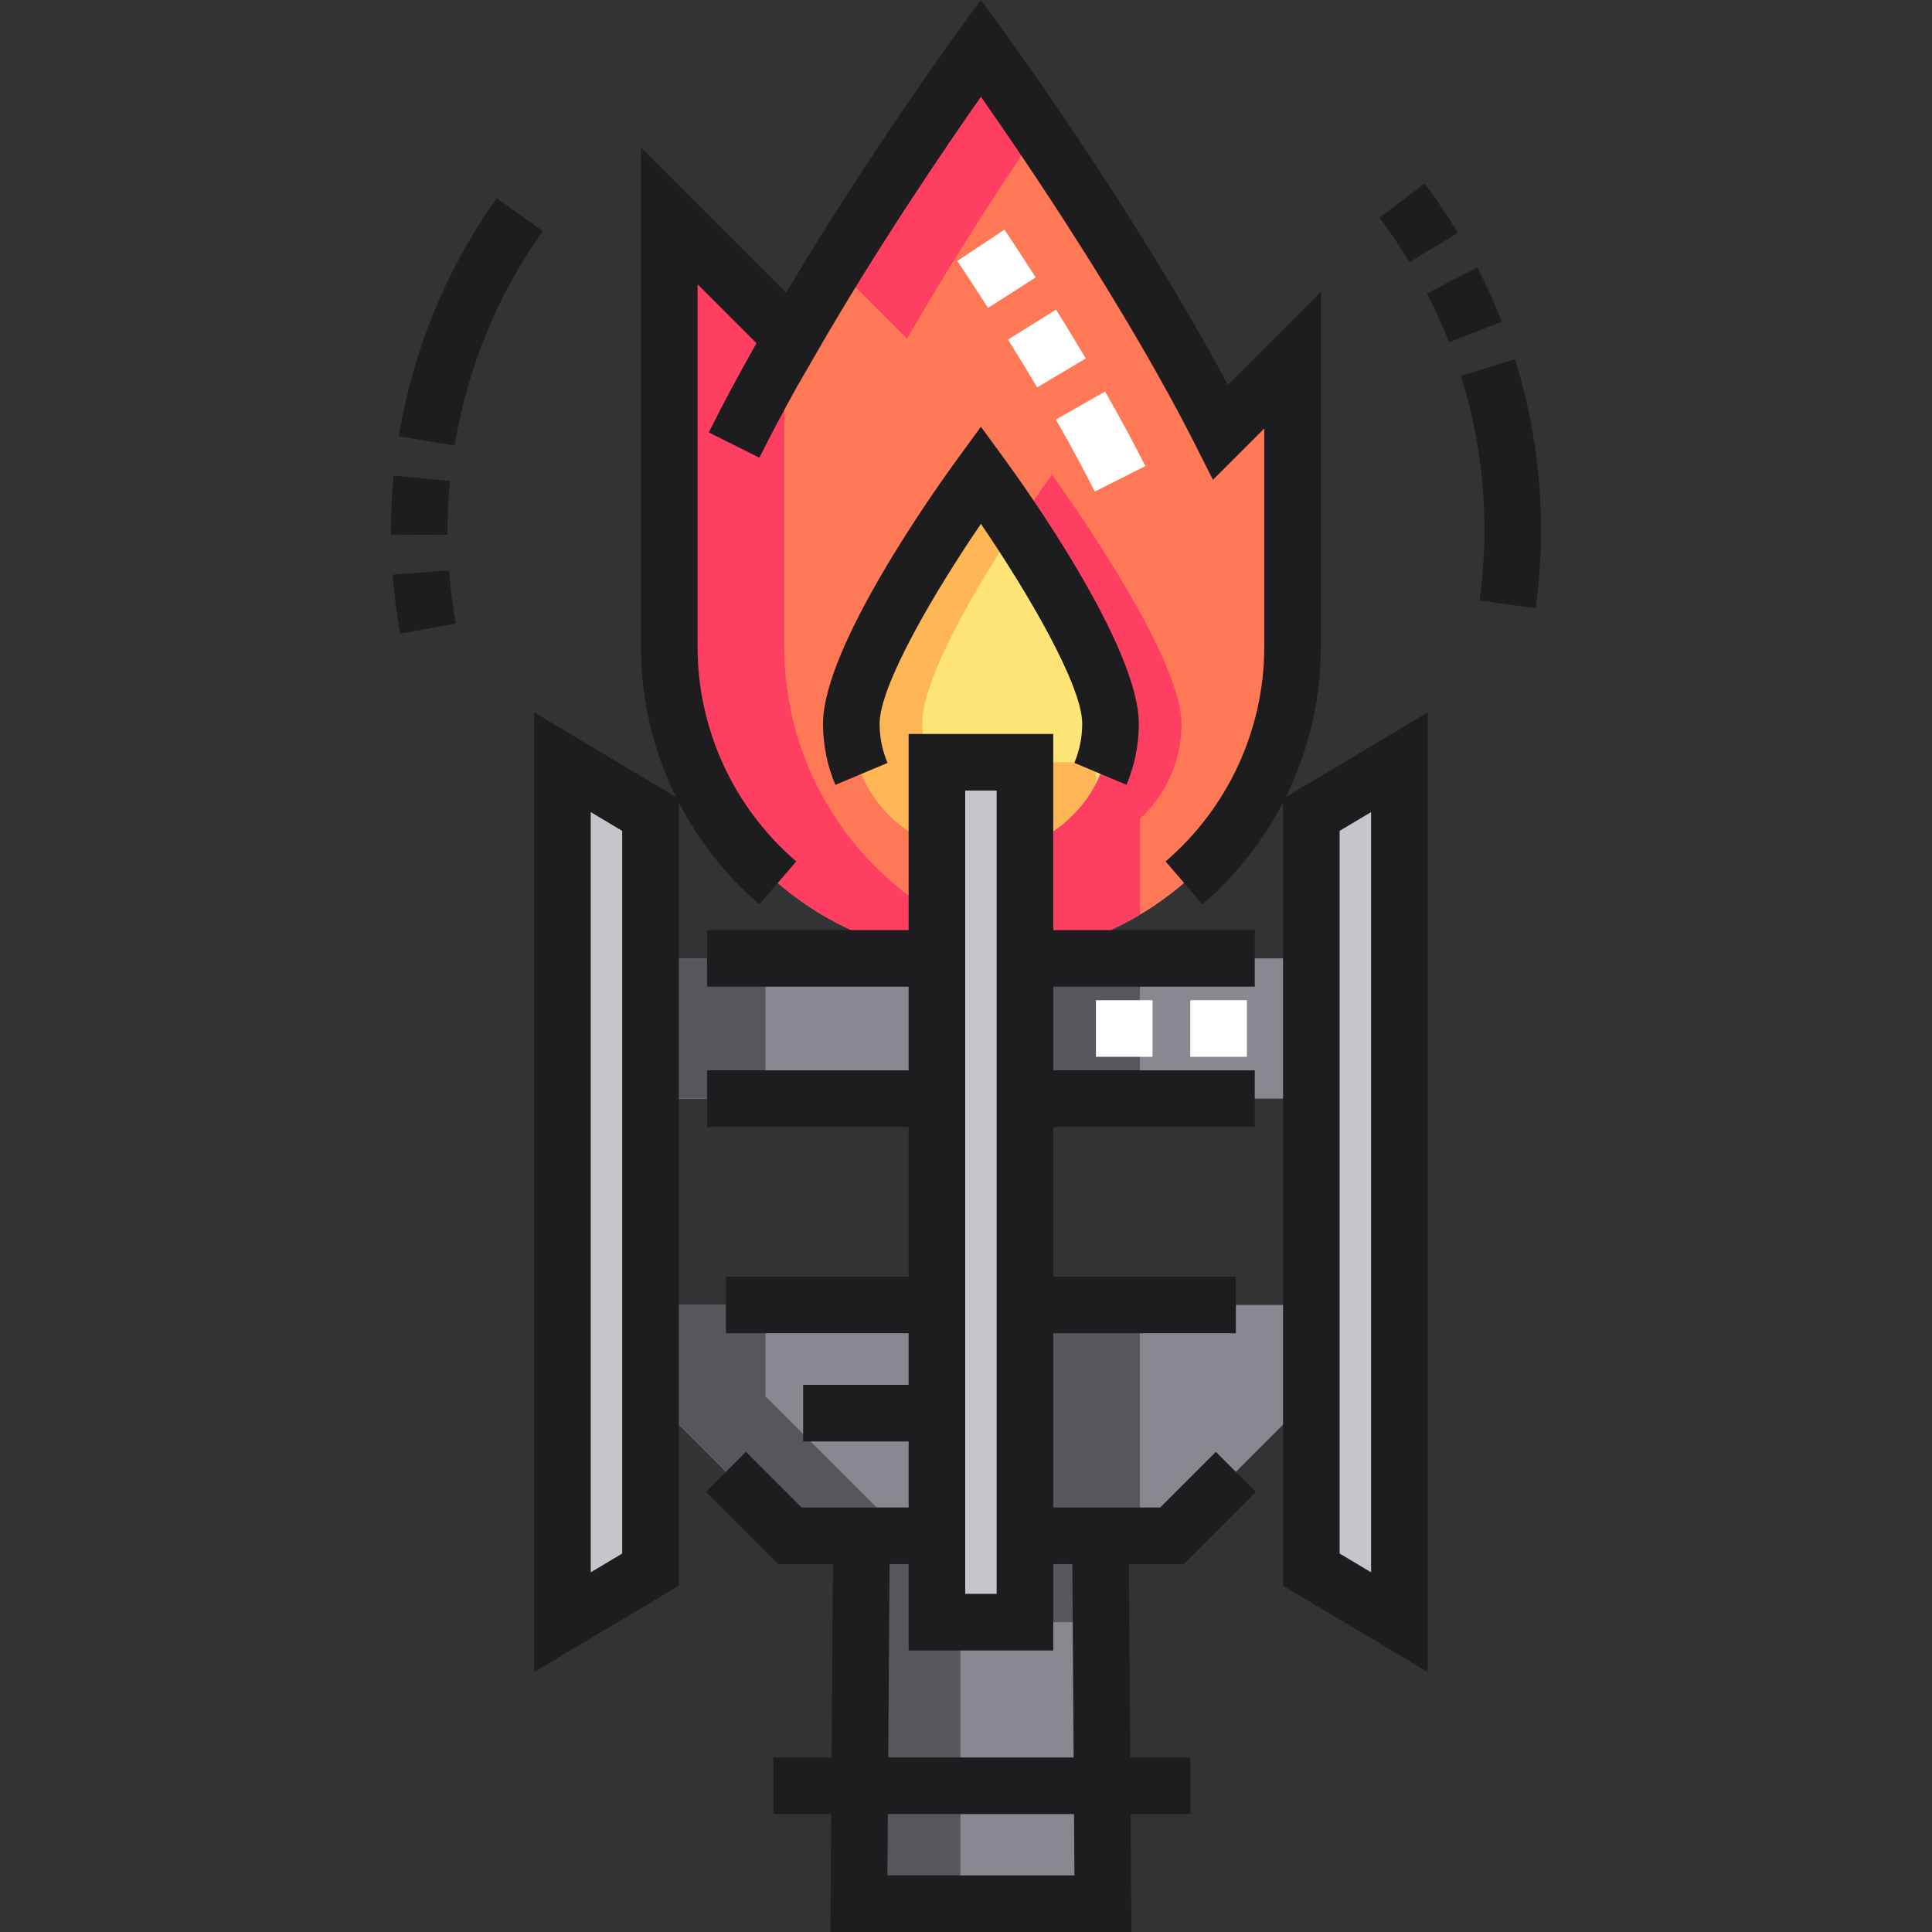 <?xml version="1.0" encoding="iso-8859-1"?>
<!-- Generator: Adobe Illustrator 19.0.0, SVG Export Plug-In . SVG Version: 6.00 Build 0)  -->
<svg version="1.1" id="Capa_1" xmlns="http://www.w3.org/2000/svg" xmlns:xlink="http://www.w3.org/1999/xlink" x="0px" y="0px"
	 viewBox="0 0 511.999 511.999" style="enable-background:new 0 0 511.999 511.999;" xml:space="preserve">
<rect x="0" y="0" width="511.999" height="511.999" fill="#333333" stroke="none"/>
<path style="fill:#FF7956;" d="M323.465,114.525c-24.393-48.261-63.511-101.814-63.511-101.814s-26.957,36.903-50.069,77.047
	l-32.522-32.522v114.148c0,41.651,30.839,76.085,70.926,81.754V202h23.333v51.138c40.084-5.672,70.92-40.103,70.92-81.753V95.448
	L323.465,114.525z"/>
<g>
	<path style="fill:#FF3F62;" d="M302.101,242.394v-40.392h-23.333v49.797C287.102,249.856,294.947,246.647,302.101,242.394z"/>
	<path style="fill:#FF3F62;" d="M240.363,89.759c12.017-20.872,25.064-40.853,34.829-55.242
		c-9.021-13.291-15.24-21.805-15.24-21.805s-18.939,25.93-38.677,57.96L240.363,89.759z"/>
	<path style="fill:#FF3F62;" d="M271.622,251.8v1.339c1.199-0.17,2.388-0.368,3.569-0.589
		C273.992,252.327,272.803,252.075,271.622,251.8z"/>
	<path style="fill:#FF3F62;" d="M207.841,171.386v-83.67l-30.478-30.478v114.148c0,41.651,30.839,76.085,70.926,81.754v-10.744
		C224.076,228.004,207.841,201.6,207.841,171.386z"/>
	<path style="fill:#FF3F62;" d="M278.767,125.802c0,0-34.345,47.016-34.345,65.984c0,14.872,9.457,27.525,22.682,32.301V202h23.333
		v22.084c13.222-4.777,22.675-17.429,22.675-32.298C313.112,172.819,278.767,125.802,278.767,125.802z"/>
</g>
<path style="fill:#898890;" d="M172.388,345.822v24.225c14.43,14.43,22.521,22.521,36.951,36.95h38.95v-61.175H172.388z"/>
<rect id="SVGCleanerId_0" x="172.388" y="253.977" style="fill:#898890;" width="75.902" height="37.169"/>
<g>
	<rect id="SVGCleanerId_0_1_" x="172.388" y="253.977" style="fill:#898890;" width="75.902" height="37.169"/>
</g>
<g>
	<rect x="271.626" y="253.977" style="fill:#898890;" width="75.902" height="37.169"/>
	<path style="fill:#898890;" d="M271.622,406.997h38.95c14.43-14.43,22.521-22.521,36.951-36.95v-24.225h-75.902v61.175H271.622z"/>
</g>
<g>
	<path style="fill:#57565C;" d="M202.863,370.047v-24.225h-30.476v24.225c14.43,14.43,22.521,22.521,36.951,36.95h30.475
		C225.383,392.568,217.293,384.477,202.863,370.047z"/>
	<rect x="172.388" y="253.977" style="fill:#57565C;" width="30.475" height="37.169"/>
	<rect x="271.626" y="253.977" style="fill:#57565C;" width="30.475" height="37.169"/>
	<rect x="271.626" y="345.825" style="fill:#57565C;" width="30.475" height="61.179"/>
</g>
<g>
	<rect x="248.287" y="201.997" style="fill:#C6C5CA;" width="23.333" height="227.887"/>
	<polygon style="fill:#C6C5CA;" points="172.388,415.963 149.055,429.886 149.055,202 172.388,215.924 	"/>
	<polygon style="fill:#C6C5CA;" points="370.85,429.886 347.517,415.963 347.517,215.924 370.85,202 	"/>
</g>
<polygon style="fill:#898890;" points="271.622,406.997 271.622,429.886 248.29,429.886 248.29,406.997 227.623,406.997 
	227.623,504.496 292.289,504.496 292.289,406.997 "/>
<g>
	<polygon style="fill:#57565C;" points="248.29,429.886 248.29,406.997 227.623,406.997 227.623,504.496 254.528,504.496 
		254.528,429.886 	"/>
	<rect x="275.196" y="406.994" style="fill:#57565C;" width="17.1" height="22.888"/>
</g>
<path style="fill:#FFE477;" d="M259.952,125.802c0,0-34.345,47.016-34.345,65.984c0,14.872,9.457,27.525,22.682,32.301V202h23.333
	v22.084c13.222-4.777,22.675-17.429,22.675-32.298C294.298,172.819,259.952,125.802,259.952,125.802z"/>
<g>
	<path style="fill:#FFB655;" d="M244.423,191.787c0-12.439,14.769-36.938,24.938-52.332c-5.338-8.081-9.407-13.652-9.407-13.652
		s-34.345,47.016-34.345,65.984c0,14.872,9.457,27.525,22.682,32.301v-16.486C245.826,202.868,244.423,197.494,244.423,191.787z"/>
	<path style="fill:#FFB655;" d="M290.437,202h-18.815v22.084c8.151-2.945,14.86-8.889,18.815-16.495V202z"/>
</g>
<g>
	<rect x="315.436" y="265.066" style="fill:#FFFFFF;" width="15" height="15"/>
	<rect x="290.436" y="265.066" style="fill:#FFFFFF;" width="15" height="15"/>
	<path style="fill:#FFFFFF;" d="M303.532,123.511c-3.114-6.161-6.706-12.809-10.676-19.757l-13.024,7.439
		c3.843,6.729,7.313,13.149,10.313,19.085L303.532,123.511z"/>
	<path style="fill:#FFFFFF;" d="M267.137,89.99c2.69,4.314,5.288,8.578,7.721,12.673l12.896-7.662
		c-2.488-4.187-5.142-8.543-7.889-12.948L267.137,89.99z"/>
	<path style="fill:#FFFFFF;" d="M253.706,69.158c2.785,4.188,5.522,8.38,8.136,12.457l12.629-8.094
		c-2.659-4.148-5.443-8.411-8.273-12.668L253.706,69.158z"/>
</g>
<g>
	<path style="fill:#1D1D1F;" d="M386.367,61.704c-2.712-4.478-5.689-8.867-8.849-13.046l-11.965,9.047
		c2.851,3.771,5.537,7.73,7.984,11.771L386.367,61.704z"/>
	<path style="fill:#1D1D1F;" d="M401.475,95.166l-14.314,4.482c4.137,13.213,6.234,26.929,6.233,40.766
		c0,6.225-0.431,12.527-1.282,18.733l14.861,2.037c0.942-6.88,1.42-13.867,1.42-20.771
		C408.395,125.055,406.067,109.83,401.475,95.166z"/>
	<path style="fill:#1D1D1F;" d="M391.5,70.878l-13.334,6.871c2.166,4.202,4.135,8.562,5.853,12.957l13.971-5.461
		C396.085,80.371,393.901,75.537,391.5,70.878z"/>
	<path style="fill:#1D1D1F;" d="M118.605,140.757c0-4.407,0.217-8.876,0.644-13.282l-14.93-1.449
		c-0.474,4.886-0.714,9.843-0.714,14.731l0.003,1.017l15-0.09L118.605,140.757z"/>
	<path style="fill:#1D1D1F;" d="M104.045,152.288c0.399,5.229,1.078,10.492,2.019,15.646l14.756-2.693
		c-0.847-4.642-1.458-9.383-1.818-14.093L104.045,152.288z"/>
	<path style="fill:#1D1D1F;" d="M120.63,117.217c3.523-20.41,11.335-39.256,23.217-56.017l-12.237-8.676
		c-13.187,18.602-21.854,39.508-25.763,62.151l-0.157,0.929l14.796,2.467L120.63,117.217z"/>
	<path style="fill:#1D1D1F;" d="M221.378,208.005l13.824-5.822c-1.389-3.299-2.094-6.796-2.094-10.393
		c0-10.241,14.644-35.064,26.846-52.963c12.202,17.894,26.844,42.711,26.844,52.963c0,3.594-0.703,7.087-2.088,10.381l13.826,5.816
		c2.165-5.146,3.262-10.595,3.262-16.197c0-20.384-29.813-62.228-35.789-70.408l-6.056-8.291l-6.056,8.291
		c-5.977,8.181-35.789,50.024-35.789,70.408C218.108,197.397,219.208,202.852,221.378,208.005z"/>
	<path style="fill:#1D1D1F;" d="M350.042,171.39V77.345l-24.648,24.647C300.976,56.31,266.379,8.798,266.009,8.291L259.952,0
		l-6.056,8.291c-0.253,0.346-23.757,32.607-45.577,69.3l-38.456-38.457V171.39c0,13.995,3.252,27.601,9.308,39.853l-37.616-22.448
		v254.304l38.332-22.875V212.649c5.25,10.169,12.45,19.366,21.349,27.017l9.779-11.373c-16.62-14.29-26.152-35.031-26.152-56.903
		V75.348l15.61,15.61c-4.72,8.328-8.967,16.265-12.646,23.639l13.422,6.697c3.027-6.068,6.46-12.543,10.24-19.321l0.013,0.013
		l4.883-8.481c16.129-28.015,34.34-54.702,43.568-67.856c11.878,16.935,38.648,56.313,56.818,92.264l4.673,9.245l13.599-13.6v57.832
		c0,21.873-9.532,42.613-26.152,56.903l9.779,11.373c8.898-7.651,16.097-16.847,21.348-27.016v207.574l38.332,22.874V188.795
		l-37.615,22.446C346.79,198.988,350.042,185.383,350.042,171.39z M164.888,411.708l-8.333,4.973V215.213l8.333,4.973
		L164.888,411.708L164.888,411.708z M355.017,220.186l8.333-4.974V416.68l-8.333-4.974V220.186z"/>
	<path style="fill:#1D1D1F;" d="M313.68,414.501l19.141-19.141l-10.606-10.607l-14.748,14.748h-28.345v-46.175h48.395v-15h-48.395
		v-39.675h53.401v-15h-53.401v-22.173h53.401v-15h-53.401v-51.975H240.79v51.975h-53.402v15h53.402v22.173h-53.402v15h53.402v39.675
		h-48.402v15h48.402v13.676h-27.952v15h27.952v17.5h-28.345l-14.755-14.755l-10.606,10.607l19.148,19.147h14.506l-0.35,51.249
		h-15.432v15h15.329l-0.214,31.25h79.768l-0.214-31.25h15.829v-15h-15.931l-0.35-51.249h14.507V414.501z M255.789,209.504h8.333
		V422.39h-8.333V209.504z M284.737,497h-49.563l0.111-16.25h49.341L284.737,497z M284.524,465.751h-49.135l0.351-51.249h5.051
		v22.889h38.332v-22.889h5.051L284.524,465.751z"/>
</g>
<g>
</g>
<g>
</g>
<g>
</g>
<g>
</g>
<g>
</g>
<g>
</g>
<g>
</g>
<g>
</g>
<g>
</g>
<g>
</g>
<g>
</g>
<g>
</g>
<g>
</g>
<g>
</g>
<g>
</g>
</svg>
